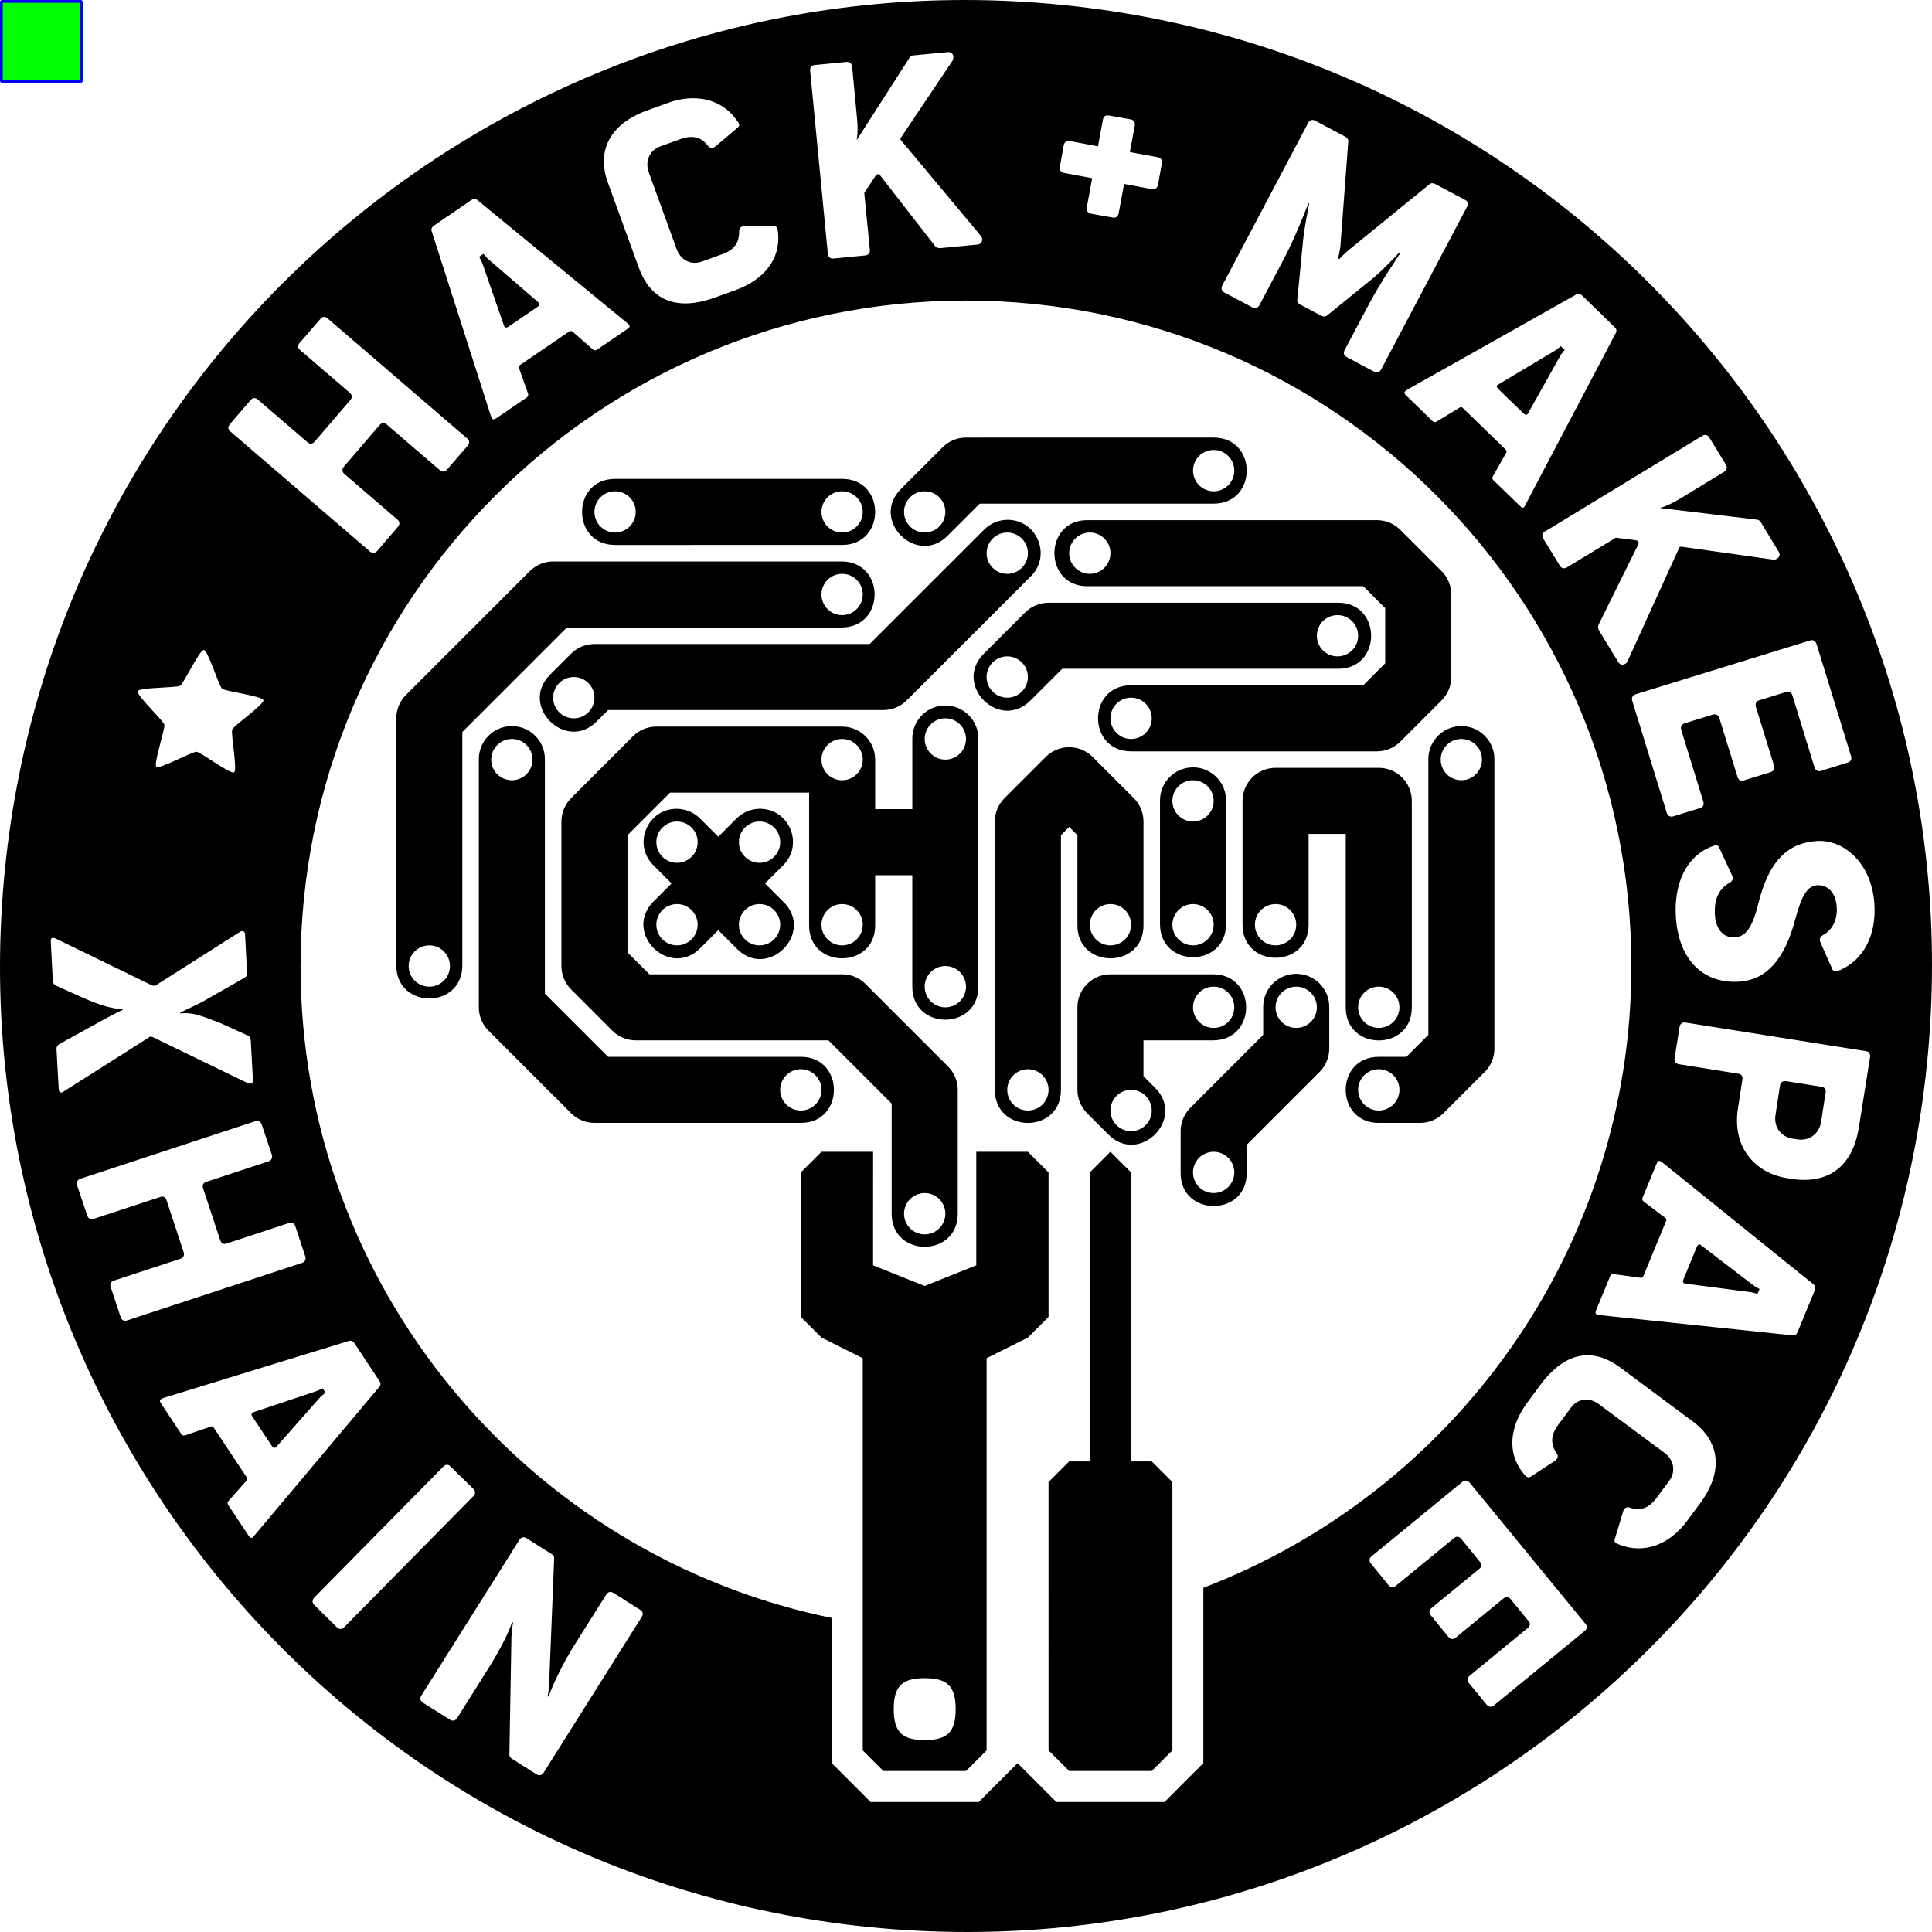 <?xml version="1.0" encoding="UTF-8" standalone="no"?>
<svg
   xmlns:dc="http://purl.org/dc/elements/1.1/"
   xmlns:cc="http://creativecommons.org/ns#"
   xmlns:rdf="http://www.w3.org/1999/02/22-rdf-syntax-ns#"
   xmlns:svg="http://www.w3.org/2000/svg"
   xmlns="http://www.w3.org/2000/svg"
   xmlns:sodipodi="http://sodipodi.sourceforge.net/DTD/sodipodi-0.dtd"
   xmlns:inkscape="http://www.inkscape.org/namespaces/inkscape"
   width="70mm"
   height="70mm"
   viewBox="0 0 198.425 198.425"
   version="1.2"
   id="svg227"
   sodipodi:docname="xHain_logo3_plotcut_7cm.svg"
   inkscape:version="0.92.5 (2060ec1f9f, 2020-04-08)">
  <defs
     id="defs231" />
  <sodipodi:namedview
     pagecolor="#ffffff"
     bordercolor="#666666"
     borderopacity="1"
     objecttolerance="10"
     gridtolerance="10"
     guidetolerance="10"
     inkscape:pageopacity="0"
     inkscape:pageshadow="2"
     inkscape:window-width="1920"
     inkscape:window-height="1006"
     id="namedview229"
     showgrid="false"
     inkscape:zoom="5.1949636"
     inkscape:cx="85.48893"
     inkscape:cy="118.80927"
     inkscape:window-x="0"
     inkscape:window-y="25"
     inkscape:window-maximized="1"
     inkscape:current-layer="svg227"
     units="mm"
     inkscape:document-units="mm" />
  <path
     id="path166"
     style="color:#000000;font-style:normal;font-variant:normal;font-weight:normal;font-stretch:normal;font-size:medium;line-height:normal;font-family:sans-serif;font-variant-ligatures:normal;font-variant-position:normal;font-variant-caps:normal;font-variant-numeric:normal;font-variant-alternates:normal;font-feature-settings:normal;text-indent:0;text-align:start;text-decoration:none;text-decoration-line:none;text-decoration-style:solid;text-decoration-color:#000000;letter-spacing:normal;word-spacing:normal;text-transform:none;writing-mode:lr-tb;direction:ltr;text-orientation:mixed;dominant-baseline:auto;baseline-shift:baseline;text-anchor:start;white-space:normal;shape-padding:0;clip-rule:nonzero;display:inline;overflow:visible;visibility:visible;opacity:1;isolation:auto;mix-blend-mode:normal;color-interpolation:sRGB;color-interpolation-filters:linearRGB;solid-color:#000000;solid-opacity:1;vector-effect:none;fill:#000000;fill-opacity:1;fill-rule:nonzero;stroke:none;stroke-width:6.635;stroke-linecap:round;stroke-linejoin:round;stroke-miterlimit:4;stroke-dasharray:none;stroke-dashoffset:0;stroke-opacity:1;color-rendering:auto;image-rendering:auto;shape-rendering:auto;text-rendering:auto;enable-background:accumulate"
     d="m 107.69,61.904 c -0.9,-6.98e-4 -1.763,0.356 -2.399,0.991 l -4.241,4.238 c -3.211,3.198 1.597,8.009 4.797,4.8 l 3.247,-3.245 h 28.276 c 4.601,0.079 4.601,-6.863 0,-6.784 z m 29.679,1.271 c 1.17,0 2.118,0.946 2.118,2.121 0,1.17 -0.947,2.116 -2.118,2.116 -1.174,0 -2.121,-0.946 -2.121,-2.116 0,-1.174 0.946,-2.121 2.121,-2.121 z m -33.921,4.237 c 1.17,0 2.121,0.95 2.121,2.121 0,1.17 -0.95,2.121 -2.121,2.121 -1.17,0 -2.121,-0.95 -2.121,-2.121 0,-1.17 0.95,-2.121 2.121,-2.121 z m 10.599,32.651 c -1.873,9e-5 -3.392,1.519 -3.392,3.392 v 8.478 c 1e-4,0.9 0.358,1.763 0.994,2.399 l 2.121,2.121 c 3.197,3.347 8.143,-1.601 4.795,-4.797 l -1.126,-1.128 v -3.681 h 7.211 c 4.446,-0.076 4.446,-6.708 0,-6.784 z m 10.603,1.271 c 1.17,0 2.116,0.947 2.116,2.121 0,1.17 -0.946,2.116 -2.116,2.116 -1.174,0 -2.121,-0.946 -2.121,-2.116 0,-1.174 0.946,-2.121 2.121,-2.121 z m -8.482,10.599 c 1.17,0 2.121,0.95 2.121,2.121 0,1.17 -0.95,2.121 -2.121,2.121 -1.17,0 -2.121,-0.95 -2.121,-2.121 0,-1.17 0.95,-2.121 2.121,-2.121 z m 6.309,-33.121 c -1.872,0.029 -3.367,1.569 -3.34,3.442 V 94.973 c 0.076,4.446 6.708,4.446 6.784,0 V 82.254 c 0.028,-1.913 -1.531,-3.471 -3.444,-3.442 z m 0.052,1.321 c 1.17,0 2.121,0.95 2.121,2.121 0,1.17 -0.95,2.121 -2.121,2.121 -1.17,0 -2.121,-0.95 -2.121,-2.121 0,-1.17 0.95,-2.121 2.121,-2.121 z m 0,12.719 c 1.17,0 2.121,0.95 2.121,2.121 0,1.17 -0.95,2.121 -2.121,2.121 -1.17,0 -2.121,-0.95 -2.121,-2.121 0,-1.17 0.95,-2.121 2.121,-2.121 z M 109.763,76.742 c -0.883,0.012 -1.726,0.368 -2.351,0.991 l -4.241,4.241 c -0.637,0.636 -0.994,1.499 -0.994,2.399 v 27.559 c -0.007,4.531 6.793,4.531 6.786,0 V 85.779 l 0.846,-0.848 0.848,0.846 v 9.195 c -0.079,4.601 6.863,4.601 6.784,0 V 84.374 c 7e-4,-0.9 -0.356,-1.763 -0.991,-2.399 l -4.238,-4.241 c -0.648,-0.647 -1.531,-1.005 -2.447,-0.991 z m 4.285,16.11 c 1.174,0 2.121,0.95 2.121,2.121 0,1.17 -0.946,2.121 -2.121,2.121 -1.17,0 -2.116,-0.95 -2.116,-2.121 0,-1.17 0.946,-2.121 2.116,-2.121 z m -8.478,16.961 c 1.17,0 2.121,0.95 2.121,2.121 0,1.17 -0.95,2.121 -2.121,2.121 -1.17,0 -2.121,-0.95 -2.121,-2.121 0,-1.17 0.95,-2.121 2.121,-2.121 z M 69.495,83.068 c -3.044,0.002 -4.546,3.702 -2.363,5.824 l 1.841,1.841 -1.841,1.839 c -3.202,3.198 1.595,7.999 4.797,4.801 l 1.844,-1.842 1.839,1.839 c 3.195,3.387 8.182,-1.6 4.795,-4.795 l -1.839,-1.839 1.842,-1.844 c 2.219,-2.158 0.626,-5.917 -2.468,-5.823 -0.882,0.026 -1.718,0.394 -2.333,1.026 l -1.839,1.841 -1.841,-1.841 c -0.639,-0.657 -1.517,-1.028 -2.434,-1.027 z m 0.036,1.306 c 1.17,0 2.121,0.95 2.121,2.121 0,1.17 -0.95,2.121 -2.121,2.121 -1.17,0 -2.121,-0.95 -2.121,-2.121 0,-1.17 0.95,-2.121 2.121,-2.121 z m 8.478,0 c 1.17,0 2.121,0.95 2.121,2.121 0,1.17 -0.95,2.121 -2.121,2.121 -1.17,0 -2.121,-0.95 -2.121,-2.121 0,-1.17 0.95,-2.121 2.121,-2.121 z m -8.478,8.478 c 1.17,0 2.121,0.95 2.121,2.121 0,1.17 -0.95,2.121 -2.121,2.121 -1.17,0 -2.121,-0.95 -2.121,-2.121 0,-1.17 0.95,-2.121 2.121,-2.121 z m 8.478,0 c 1.17,0 2.121,0.95 2.121,2.121 0,1.17 -0.95,2.121 -2.121,2.121 -1.17,0 -2.121,-0.95 -2.121,-2.121 0,-1.17 0.95,-2.121 2.121,-2.121 z M 150.038,74.575 c -1.872,0.028 -3.368,1.568 -3.341,3.44 v 28.272 l -2.254,2.254 h -2.835 c -4.529,-0.006 -4.529,6.791 0,6.786 h 4.241 c 0.899,-4.9e-4 1.762,-0.358 2.398,-0.994 l 4.241,-4.241 c 0.637,-0.636 0.994,-1.499 0.994,-2.399 V 78.015 c 0.027,-1.913 -1.532,-3.47 -3.444,-3.44 z m 0.052,1.319 c 1.17,0 2.116,0.946 2.116,2.121 0,1.17 -0.946,2.118 -2.116,2.118 -1.174,0 -2.121,-0.947 -2.121,-2.118 0,-1.174 0.946,-2.121 2.121,-2.121 z m -8.482,33.918 c 1.17,0 2.121,0.95 2.121,2.121 0,1.17 -0.95,2.121 -2.121,2.121 -1.17,0 -2.121,-0.95 -2.121,-2.121 0,-1.17 0.95,-2.121 2.121,-2.121 z M 99.211,44.942 c -0.899,4.93e-4 -1.762,0.358 -2.398,0.994 l -4.241,4.241 c -3.293,3.198 1.599,8.09 4.797,4.797 l 3.248,-3.247 h 24.033 c 4.524,0 4.524,-6.786 0,-6.786 z m 25.44,1.273 c 1.17,0 2.116,0.95 2.116,2.121 0,1.17 -0.946,2.121 -2.116,2.121 -1.174,0 -2.121,-0.95 -2.121,-2.121 0,-1.17 0.946,-2.121 2.121,-2.121 z m -29.681,4.241 c 1.17,0 2.121,0.946 2.121,2.121 0,1.17 -0.95,2.116 -2.121,2.116 -1.17,0 -2.121,-0.946 -2.121,-2.116 0,-1.174 0.95,-2.121 2.121,-2.121 z M 63.169,49.183 c -4.521,0.003 -4.521,6.788 0,6.786 H 86.492 c 4.521,-0.003 4.521,-6.788 0,-6.786 z m 0,1.273 c 1.174,0 2.121,0.946 2.121,2.121 0,1.17 -0.946,2.116 -2.121,2.116 -1.17,0 -2.118,-0.946 -2.118,-2.116 0,-1.174 0.947,-2.121 2.118,-2.121 z m 23.322,0 c 1.17,0 2.116,0.946 2.116,2.121 0,1.17 -0.946,2.116 -2.116,2.116 -1.174,0 -2.121,-0.946 -2.121,-2.116 0,-1.174 0.946,-2.121 2.121,-2.121 z m 44.516,28.404 c -1.874,8.8e-5 -3.393,1.52 -3.392,3.394 V 94.973 c 0,4.524 6.786,4.524 6.786,0 v -9.327 h 3.813 v 17.81 c -0.01,4.534 6.795,4.534 6.786,0 V 82.254 c 7.4e-4,-1.874 -1.518,-3.394 -3.392,-3.394 z m 0,13.992 c 1.17,0 2.121,0.95 2.121,2.121 0,1.17 -0.95,2.121 -2.121,2.121 -1.17,0 -2.121,-0.95 -2.121,-2.121 0,-1.17 0.95,-2.121 2.121,-2.121 z m 10.6,8.482 c 1.17,0 2.121,0.947 2.121,2.121 0,1.17 -0.95,2.116 -2.121,2.116 -1.17,0 -2.121,-0.946 -2.121,-2.116 0,-1.174 0.95,-2.121 2.121,-2.121 z m -8.53,-1.319 c -1.872,0.028 -3.368,1.568 -3.341,3.44 v 2.833 l -7.484,7.488 c -0.636,0.636 -0.994,1.498 -0.994,2.398 v 4.238 c -0.079,4.601 6.863,4.601 6.784,0 v -2.833 l 7.485,-7.488 c 0.637,-0.636 0.994,-1.499 0.994,-2.399 v -4.237 c 0.027,-1.913 -1.532,-3.47 -3.444,-3.44 z m 0.051,1.319 c 1.17,0 2.121,0.947 2.121,2.121 0,1.17 -0.95,2.116 -2.121,2.116 -1.17,0 -2.121,-0.946 -2.121,-2.116 0,-1.174 0.95,-2.121 2.121,-2.121 z m -8.478,16.958 c 1.17,0 2.116,0.95 2.116,2.121 0,1.17 -0.946,2.121 -2.116,2.121 -1.174,0 -2.121,-0.95 -2.121,-2.121 0,-1.17 0.946,-2.121 2.121,-2.121 z m -12.908,-64.871 c -4.601,-0.079 -4.601,6.863 0,6.784 h 28.272 l 2.254,2.255 v 5.667 l -2.254,2.254 h -23.846 c -4.526,-0.002 -4.526,6.784 0,6.786 h 25.251 c 0.9,-9.5e-5 1.763,-0.358 2.399,-0.994 l 4.241,-4.241 c 0.637,-0.636 0.994,-1.499 0.994,-2.399 v -8.478 c -4.9e-4,-0.899 -0.358,-1.762 -0.994,-2.398 l -4.241,-4.241 c -0.636,-0.637 -1.499,-0.994 -2.399,-0.994 z m 0.189,1.271 c 1.17,0 2.116,0.95 2.116,2.121 0,1.17 -0.946,2.121 -2.116,2.121 -1.174,0 -2.121,-0.95 -2.121,-2.121 0,-1.17 0.946,-2.121 2.121,-2.121 z m 4.237,16.961 c 1.17,0 2.121,0.95 2.121,2.121 0,1.17 -0.95,2.121 -2.121,2.121 -1.17,0 -2.121,-0.95 -2.121,-2.121 0,-1.17 0.95,-2.121 2.121,-2.121 z m -8.478,108.12 2.121,2.117 h 8.478 l 2.121,-2.117 v -27.56 l -2.121,-2.121 h -2.121 v -29.681 l -2.121,-2.121 -2.117,2.121 v 29.681 h -2.121 l -2.121,2.121 z M 89.671,118.292 H 84.371 l -2.121,2.121 v 14.84 l 2.121,2.121 4.237,2.121 v 40.28 l 2.121,2.117 h 8.482 l 2.117,-2.117 v -40.28 l 4.241,-2.121 2.121,-2.121 v -14.84 l -2.121,-2.121 h -5.3 v 11.661 l -5.3,2.121 -5.3,-2.121 z m 5.3,54.062 c 2.34,0 3.179,0.839 3.179,3.179 0,2.34 -0.839,3.179 -3.179,3.179 -2.34,0 -3.179,-0.839 -3.179,-3.179 0,-2.34 0.839,-3.179 3.179,-3.179 z m 2.069,-99.899 c -1.872,0.028 -3.368,1.568 -3.341,3.44 v 7.207 h -3.814 v -5.086 c -9.1e-5,-1.873 -1.519,-3.392 -3.392,-3.392 H 67.411 c -0.9,9.5e-5 -1.763,0.358 -2.399,0.994 l -6.357,6.357 c -0.637,0.636 -0.994,1.499 -0.994,2.399 v 14.84 c 9.7e-5,0.899 0.357,1.762 0.993,2.398 l 4.237,4.241 c 0.637,0.637 1.5,0.995 2.401,0.994 h 19.795 l 6.492,6.492 v 11.314 c -0.007,4.53 6.792,4.53 6.786,0 v -12.721 c -4.89e-4,-0.899 -0.358,-1.762 -0.994,-2.398 l -8.479,-8.478 c -0.636,-0.636 -1.498,-0.994 -2.398,-0.994 H 66.695 L 64.445,97.811 V 85.779 l 4.37,-4.37 h 14.284 v 5.185 8.379 c -0.079,4.601 6.863,4.601 6.784,0 v -5.086 h 3.814 v 11.448 c 0.005,4.519 6.781,4.519 6.786,0 V 75.895 c 0.027,-1.913 -1.532,-3.47 -3.444,-3.44 z m 0.051,1.319 c 1.17,0 2.121,0.95 2.121,2.121 0,1.17 -0.95,2.121 -2.121,2.121 -1.17,0 -2.121,-0.95 -2.121,-2.121 0,-1.17 0.95,-2.121 2.121,-2.121 z m -10.599,2.121 c 1.17,0 2.116,0.946 2.116,2.121 0,1.17 -0.946,2.118 -2.116,2.118 -1.174,0 -2.121,-0.947 -2.121,-2.118 0,-1.174 0.946,-2.121 2.121,-2.121 z m 0,16.958 c 1.17,0 2.116,0.95 2.116,2.121 0,1.17 -0.946,2.121 -2.116,2.121 -1.174,0 -2.121,-0.95 -2.121,-2.121 0,-1.17 0.946,-2.121 2.121,-2.121 z m 10.599,6.362 c 1.17,0 2.121,0.951 2.121,2.121 0,1.17 -0.95,2.121 -2.121,2.121 -1.17,0 -2.121,-0.95 -2.121,-2.121 0,-1.17 0.95,-2.121 2.121,-2.121 z m -2.121,23.319 c 1.17,0 2.121,0.95 2.121,2.121 0,1.17 -0.95,2.121 -2.121,2.121 -1.17,0 -2.121,-0.95 -2.121,-2.121 0,-1.17 0.95,-2.121 2.121,-2.121 z m 8.414,-69.145 c -0.882,0.026 -1.719,0.395 -2.333,1.027 L 89.324,66.141 H 61.052 c -0.899,4.91e-4 -1.762,0.358 -2.398,0.994 l -2.121,2.121 c -3.294,3.198 1.599,8.09 4.797,4.797 l 1.128,-1.126 H 90.728 c 0.9,-9.6e-5 1.763,-0.358 2.399,-0.994 L 105.847,59.211 c 2.217,-2.156 0.628,-5.913 -2.464,-5.823 z m 0.066,1.304 c 1.17,0 2.121,0.95 2.121,2.121 0,1.17 -0.95,2.121 -2.121,2.121 -1.17,0 -2.121,-0.95 -2.121,-2.121 0,-1.17 0.95,-2.121 2.121,-2.121 z M 58.931,69.533 c 1.17,0 2.121,0.95 2.121,2.121 0,1.17 -0.95,2.121 -2.121,2.121 -1.17,0 -2.121,-0.95 -2.121,-2.121 0,-1.17 0.95,-2.121 2.121,-2.121 z m -6.413,5.042 c -1.872,0.028 -3.368,1.568 -3.341,3.44 v 25.44 c 4.96e-4,0.899 0.358,1.762 0.994,2.398 l 8.482,8.48 c 0.636,0.636 1.498,0.994 2.398,0.994 h 21.199 c 4.531,0.008 4.531,-6.793 0,-6.786 H 62.457 l -6.494,-6.492 V 78.015 C 55.99,76.103 54.431,74.546 52.519,74.575 Z m 0.051,1.319 c 1.17,0 2.121,0.946 2.121,2.121 0,1.17 -0.95,2.118 -2.121,2.118 -1.17,0 -2.121,-0.947 -2.121,-2.118 0,-1.174 0.95,-2.121 2.121,-2.121 z m 29.681,33.918 c 1.17,0 2.121,0.95 2.121,2.121 0,1.17 -0.95,2.121 -2.121,2.121 -1.17,0 -2.121,-0.95 -2.121,-2.121 0,-1.17 0.95,-2.121 2.121,-2.121 z M 56.811,57.663 c -0.899,4.93e-4 -1.762,0.358 -2.398,0.994 L 41.694,71.376 c -0.636,0.636 -0.994,1.498 -0.994,2.398 v 25.44 c 0.076,4.446 6.708,4.446 6.784,0 V 75.18 L 58.217,64.447 H 86.492 c 4.446,-0.076 4.446,-6.708 0,-6.784 z m 29.681,1.271 c 1.17,0 2.116,0.95 2.116,2.121 0,1.17 -0.946,2.121 -2.116,2.121 -1.174,0 -2.121,-0.95 -2.121,-2.121 0,-1.17 0.946,-2.121 2.121,-2.121 z M 44.092,97.093 c 1.17,0 2.121,0.95 2.121,2.121 0,1.17 -0.95,2.121 -2.121,2.121 -1.17,0 -2.121,-0.95 -2.121,-2.121 0,-1.17 0.95,-2.121 2.121,-2.121 z M 99.064,-8.8157796e-7 C 48.785,0.012 5.689,38.115 0.513,89.217 -5.01,143.727 34.703,192.39 89.211,197.913 143.724,203.432 192.39,163.72 197.913,109.211 203.432,54.701 163.716,6.038 109.207,0.515 105.801,0.172 102.415,-8.8157796e-7 99.064,-8.8157796e-7 Z M 97.327,5.355 c 0.335,-0.032 0.558,0.144 0.59,0.479 0,0.128 -0.031,0.288 -0.079,0.383 l -5.288,7.891 c -0.064,0.096 -0.079,0.144 -0.079,0.192 0.016,0.048 0.048,0.064 0.112,0.16 l 8.162,9.776 c 0.064,0.08 0.113,0.16 0.129,0.288 0.032,0.335 -0.16,0.56 -0.479,0.592 l -3.819,0.367 c -0.208,0.032 -0.431,-0.064 -0.575,-0.256 l -5.574,-7.172 c -0.064,-0.08 -0.16,-0.176 -0.288,-0.16 -0.08,0 -0.177,0.097 -0.225,0.177 l -1.15,1.74 0.575,5.847 c 0.032,0.319 -0.16,0.543 -0.479,0.575 l -3.259,0.32 c -0.319,0.032 -0.543,-0.16 -0.575,-0.479 L 83.204,7.256 C 83.172,6.92 83.349,6.713 83.669,6.681 l 3.259,-0.319 c 0.319,-0.032 0.558,0.144 0.59,0.479 l 0.512,5.399 c 0.08,0.783 0.064,1.613 -0.048,2.157 L 93.412,5.931 C 93.508,5.787 93.636,5.707 93.795,5.691 Z M 71.174,10.092 c 1.844,-0.007 3.435,0.768 4.467,2.228 0.208,0.272 0.223,0.303 0.255,0.398 0.048,0.144 0.016,0.272 -0.127,0.383 l -2.284,1.933 c -0.064,0.048 -0.144,0.095 -0.208,0.127 -0.176,0.064 -0.431,4.98e-4 -0.559,-0.175 -0.687,-0.911 -1.597,-1.15 -2.827,-0.702 l -2.077,0.75 c -1.15,0.415 -1.581,1.597 -1.182,2.667 l 2.859,7.876 c 0.415,1.134 1.469,1.693 2.619,1.277 l 2.077,-0.75 c 1.23,-0.447 1.741,-1.182 1.725,-2.348 -0.016,-0.256 0.143,-0.432 0.319,-0.496 0.064,-0.032 0.144,-0.048 0.24,-0.048 l 2.988,-0.015 c 0.176,0.016 0.304,0.095 0.352,0.223 0.032,0.096 0.095,0.288 0.111,0.623 0.208,2.588 -1.453,4.681 -4.376,5.751 l -2.077,0.75 c -4.089,1.486 -6.661,0.224 -7.859,-3.051 l -3.179,-8.739 c -1.15,-3.147 0.08,-5.974 4.026,-7.412 l 2.077,-0.75 c 0.913,-0.334 1.804,-0.5 2.642,-0.503 z m 42.5,1.766 c 0.07,-0.011 0.145,-0.009 0.225,0.007 l 2.237,0.398 c 0.304,0.064 0.463,0.289 0.415,0.608 l -0.511,2.747 2.859,0.527 c 0.319,0.064 0.495,0.305 0.431,0.608 l -0.4,2.236 c -0.064,0.319 -0.304,0.495 -0.623,0.431 l -2.859,-0.527 -0.559,3.019 c -0.064,0.319 -0.305,0.495 -0.608,0.431 l -2.236,-0.4 c -0.319,-0.064 -0.495,-0.304 -0.431,-0.623 l 0.559,-3.019 -2.89,-0.542 c -0.336,-0.048 -0.495,-0.304 -0.431,-0.623 l 0.398,-2.237 c 0.064,-0.304 0.288,-0.463 0.623,-0.415 l 2.892,0.544 0.511,-2.748 c 0.036,-0.24 0.189,-0.389 0.398,-0.422 z m 21.194,0.466 c 0.068,0.009 0.137,0.033 0.205,0.069 l 3.099,1.644 c 0.208,0.112 0.304,0.289 0.304,0.464 l -0.815,10.814 c -0.08,0.607 -0.224,1.198 -0.24,1.23 l 0.127,0.064 c 0.016,-0.032 0.479,-0.512 0.911,-0.879 l 8.372,-6.82 c 0.128,-0.112 0.351,-0.128 0.559,-0.016 l 3.067,1.629 c 0.288,0.144 0.383,0.399 0.223,0.702 l -8.833,16.725 c -0.144,0.288 -0.431,0.368 -0.719,0.225 l -2.812,-1.502 c -0.288,-0.144 -0.367,-0.415 -0.223,-0.702 l 2.461,-4.649 c 1.326,-2.508 3.179,-5.16 3.259,-5.32 l -0.112,-0.064 c -0.032,0.064 -1.677,1.79 -2.588,2.556 l -4.824,3.913 c -0.16,0.128 -0.383,0.127 -0.575,0.031 l -2.157,-1.15 c -0.24,-0.128 -0.368,-0.287 -0.32,-0.494 l 0.608,-6.23 c 0.112,-1.182 0.607,-3.579 0.607,-3.659 l -0.064,-0.048 c -0.08,0.16 -1.214,3.243 -2.571,5.815 l -2.476,4.68 c -0.144,0.288 -0.432,0.367 -0.704,0.223 l -2.89,-1.534 c -0.272,-0.144 -0.368,-0.415 -0.225,-0.702 l 8.834,-16.725 c 0.12,-0.228 0.311,-0.32 0.514,-0.292 z m -86.142,8.11 c 0.102,-0.006 0.197,0.022 0.277,0.094 l 15.511,12.731 c 0.064,0.064 0.08,0.095 0.112,0.127 0.08,0.128 0.048,0.241 -0.144,0.368 l -3.163,2.157 c -0.144,0.096 -0.288,0.096 -0.4,0 l -2.124,-1.854 c -0.144,-0.096 -0.224,-0.079 -0.4,0.033 l -4.92,3.355 c -0.192,0.128 -0.241,0.191 -0.177,0.35 l 0.943,2.652 c 0.032,0.16 -0.016,0.288 -0.144,0.383 l -3.148,2.14 c -0.192,0.128 -0.335,0.128 -0.415,0 -0.048,-0.064 -0.095,-0.191 -0.127,-0.271 0,-0.048 -6.086,-18.994 -6.086,-18.994 -0.048,-0.208 0.048,-0.399 0.24,-0.527 L 48.412,20.543 c 0.104,-0.064 0.213,-0.103 0.314,-0.109 z m 0.932,5.637 -0.446,0.304 0.303,0.59 2.252,6.503 c 0.08,0.176 0.225,0.239 0.464,0.079 l 2.971,-2.029 c 0.24,-0.16 0.24,-0.319 0.096,-0.463 L 50.089,26.566 Z M 162.059,30.19 c 0.151,-0.019 0.307,0.037 0.427,0.157 l 3.355,3.259 c 0.176,0.16 0.223,0.367 0.127,0.559 l -9.345,17.765 c -0.032,0.08 -0.047,0.112 -0.079,0.144 -0.112,0.096 -0.224,0.095 -0.4,-0.081 l -2.747,-2.651 c -0.128,-0.128 -0.161,-0.256 -0.081,-0.4 l 1.39,-2.461 c 0.08,-0.144 0.032,-0.207 -0.127,-0.367 l -4.265,-4.138 c -0.176,-0.176 -0.24,-0.191 -0.383,-0.127 l -2.413,1.469 c -0.144,0.064 -0.272,0.049 -0.383,-0.063 l -2.732,-2.652 c -0.176,-0.16 -0.208,-0.304 -0.096,-0.4 0.048,-0.064 0.16,-0.128 0.24,-0.192 0.048,-0.016 17.365,-9.776 17.365,-9.776 0.048,-0.024 0.098,-0.038 0.148,-0.045 z m -62.848,0.68 c 37.743,0 68.338,30.6 68.338,68.344 0,29.154 -18.258,54.038 -43.961,63.858 v 18.012 l -3.055,3.055 -0.927,0.935 h -11.114 l -0.931,-0.935 -2.116,-2.121 -0.934,-0.935 -3.055,3.055 -0.927,0.935 H 89.41 l -0.926,-0.935 -3.055,-3.055 V 166.171 C 54.288,159.797 30.869,132.242 30.869,99.214 c 0,-37.744 30.598,-68.344 68.341,-68.344 z m -65.96,1.677 c 0.126,-0.012 0.259,0.036 0.386,0.148 l 14.344,12.333 c 0.24,0.208 0.272,0.478 0.064,0.734 l -2.125,2.461 c -0.224,0.256 -0.511,0.272 -0.75,0.064 l -5.463,-4.697 c -0.24,-0.208 -0.511,-0.177 -0.719,0.063 l -3.674,4.282 c -0.208,0.24 -0.192,0.528 0.048,0.735 l 5.463,4.697 c 0.24,0.208 0.256,0.478 0.048,0.734 l -2.125,2.477 c -0.208,0.24 -0.511,0.271 -0.75,0.063 L 23.652,44.31 c -0.256,-0.224 -0.256,-0.496 -0.048,-0.735 l 2.125,-2.476 c 0.208,-0.256 0.495,-0.288 0.75,-0.064 l 5.111,4.393 c 0.24,0.208 0.511,0.177 0.719,-0.063 l 3.675,-4.282 c 0.208,-0.24 0.192,-0.528 -0.048,-0.735 l -5.113,-4.393 c -0.256,-0.224 -0.272,-0.48 -0.048,-0.735 l 2.125,-2.459 c 0.104,-0.128 0.223,-0.201 0.349,-0.213 z m 127.047,3.007 -0.496,0.4 -5.942,3.546 c -0.16,0.096 -0.191,0.24 0.017,0.448 l 2.588,2.507 c 0.208,0.208 0.367,0.176 0.463,0.016 l 3.371,-6.022 0.398,-0.512 z m 14.897,9.116 c 0.144,0.02 0.268,0.112 0.358,0.265 l 1.71,2.796 c 0.16,0.272 0.111,0.543 -0.177,0.719 l -4.632,2.828 c -0.671,0.399 -1.422,0.75 -1.981,0.894 l 9.985,1.198 c 0.176,0.032 0.304,0.128 0.383,0.256 l 1.838,3.036 c 0.176,0.288 0.111,0.543 -0.177,0.719 -0.112,0.064 -0.255,0.128 -0.367,0.096 l -9.424,-1.327 c -0.128,0 -0.144,4.94e-4 -0.192,0.016 -0.032,0.032 -0.048,0.079 -0.096,0.175 l -5.272,11.583 c -0.048,0.112 -0.096,0.176 -0.208,0.24 -0.287,0.176 -0.576,0.111 -0.735,-0.16 l -1.996,-3.275 c -0.096,-0.192 -0.112,-0.43 0,-0.638 l 4.026,-8.132 c 0.048,-0.08 0.096,-0.239 0.017,-0.35 -0.032,-0.064 -0.16,-0.097 -0.256,-0.129 l -2.044,-0.255 -5.032,3.051 c -0.272,0.16 -0.559,0.096 -0.719,-0.175 l -1.71,-2.796 c -0.16,-0.272 -0.095,-0.559 0.177,-0.719 l 16.165,-9.824 c 0.072,-0.044 0.143,-0.072 0.211,-0.085 0.051,-0.01 0.102,-0.011 0.15,-0.004 z m 10.941,21.079 c 0.207,0.019 0.359,0.165 0.431,0.392 l 3.546,11.518 c 0.096,0.304 -0.016,0.559 -0.335,0.654 l -2.763,0.863 c -0.304,0.096 -0.56,-0.063 -0.656,-0.367 l -2.267,-7.38 c -0.096,-0.319 -0.351,-0.448 -0.671,-0.352 l -2.748,0.848 c -0.304,0.096 -0.431,0.351 -0.335,0.671 l 1.869,6.053 c 0.096,0.319 -0.047,0.56 -0.367,0.656 l -2.748,0.846 c -0.304,0.096 -0.544,-0.032 -0.639,-0.352 l -1.869,-6.053 c -0.096,-0.319 -0.367,-0.448 -0.671,-0.352 l -2.89,0.894 c -0.303,0.096 -0.448,0.351 -0.352,0.671 l 2.269,7.38 c 0.096,0.304 -0.016,0.56 -0.335,0.656 l -2.748,0.846 c -0.319,0.096 -0.575,-0.048 -0.671,-0.352 L 167.638,71.974 c -0.096,-0.304 0.032,-0.575 0.352,-0.671 l 17.923,-5.528 c 0.08,-0.024 0.154,-0.032 0.223,-0.025 z M 20.933,66.758 c 0.435,0.032 1.541,3.69 1.876,3.973 0.339,0.284 4.133,0.751 4.241,1.179 0.104,0.423 -3.035,2.607 -3.199,3.015 -0.168,0.407 0.563,4.162 0.192,4.394 -0.375,0.232 -3.423,-2.077 -3.858,-2.109 -0.439,-0.032 -3.786,1.82 -4.121,1.537 -0.335,-0.28 0.923,-3.893 0.815,-4.321 -0.104,-0.427 -2.902,-3.031 -2.735,-3.439 0.164,-0.407 3.986,-0.327 4.361,-0.563 0.371,-0.232 1.988,-3.698 2.428,-3.666 z M 187.103,86.374 c 2.617,0.128 5.132,2.532 5.402,6.426 0.224,3.259 -1.102,5.768 -3.53,6.838 -0.335,0.096 -0.367,0.111 -0.463,0.111 -0.144,0.016 -0.272,-0.048 -0.335,-0.24 l -1.215,-2.732 c -0.032,-0.08 -0.049,-0.143 -0.064,-0.223 -0.016,-0.192 0.113,-0.383 0.32,-0.511 0.974,-0.527 1.517,-1.567 1.421,-2.908 -0.096,-1.486 -0.975,-2.283 -1.981,-2.219 -0.99,0.064 -1.581,0.926 -2.284,3.513 -1.086,4.185 -3.02,6.199 -5.719,6.39 -3.69,0.24 -6.229,-2.189 -6.533,-6.582 -0.24,-3.562 1.133,-6.326 3.657,-7.284 0.319,-0.128 0.368,-0.127 0.448,-0.127 0.144,-0.016 0.288,0.064 0.352,0.24 l 1.325,2.875 c 0.032,0.08 0.049,0.159 0.064,0.223 0.016,0.192 -0.113,0.384 -0.32,0.496 -1.038,0.575 -1.629,1.598 -1.517,3.323 0.112,1.597 0.974,2.364 2.061,2.284 0.99,-0.064 1.757,-0.815 2.396,-3.467 1.054,-4.281 2.955,-6.214 5.99,-6.422 0.175,-0.012 0.35,-0.013 0.524,-0.005 z M 24.91,95.632 c 0.112,-0.016 0.24,0.111 0.256,0.271 l 0.207,3.978 c 0.016,0.24 -0.047,0.4 -0.207,0.512 l -4.425,2.523 c -0.415,0.192 -1.742,0.863 -2.221,1.071 v 0.096 c 1.214,-0.144 2.093,0.207 4.186,1.021 l 2.78,1.262 c 0.176,0.08 0.255,0.272 0.271,0.479 l 0.225,4.169 c 0,0.16 -0.144,0.272 -0.256,0.288 -0.08,0 -0.175,-0.015 -0.223,-0.031 l -9.761,-4.729 c -0.08,-0.032 -0.159,-0.079 -0.271,-0.079 -0.112,0.016 -0.175,0.08 -0.271,0.144 l -8.691,5.511 c -0.096,0.08 -0.143,0.079 -0.223,0.079 -0.16,0.016 -0.24,-0.127 -0.256,-0.35 L 5.805,107.804 c -0.016,-0.335 0.127,-0.48 0.319,-0.592 l 4.488,-2.476 c 0.399,-0.208 1.503,-0.815 1.998,-1.023 l -0.016,-0.096 c -0.879,0.048 -2.348,-0.383 -3.978,-1.102 l -2.811,-1.261 c -0.208,-0.096 -0.367,-0.24 -0.383,-0.575 L 5.214,96.686 c -0.016,-0.24 0.063,-0.351 0.223,-0.367 0.08,0 0.176,0.031 0.256,0.063 l 9.856,4.792 c 0.112,0.064 0.208,0.064 0.288,0.064 0.096,0 0.176,-0.032 0.256,-0.096 l 8.595,-5.463 c 0.048,-0.032 0.127,-0.048 0.223,-0.048 z m 148.195,9.386 18.53,2.938 c 0.319,0.048 0.479,0.289 0.431,0.608 l -1.15,7.204 c -0.655,4.169 -3.259,5.88 -6.949,5.305 l -0.463,-0.081 c -3.083,-0.479 -5.671,-3.018 -5,-7.204 l 0.448,-2.923 c 0.064,-0.319 -0.097,-0.544 -0.416,-0.592 l -6.101,-0.975 c -0.319,-0.048 -0.496,-0.287 -0.448,-0.607 l 0.511,-3.227 c 0.048,-0.319 0.289,-0.494 0.608,-0.446 z m 10.335,6.022 c -0.335,-0.048 -0.559,0.112 -0.623,0.431 l -0.463,3.019 c -0.192,1.198 0.479,2.253 1.773,2.461 l 0.431,0.063 c 1.294,0.208 2.284,-0.59 2.476,-1.788 l 0.463,-3.019 c 0.064,-0.32 -0.096,-0.544 -0.431,-0.592 z m -156.992,4.077 c 0.207,0.008 0.359,0.145 0.431,0.373 l 1.038,3.099 c 0.096,0.304 -0.016,0.576 -0.335,0.687 l -6.405,2.109 c -0.304,0.096 -0.416,0.335 -0.32,0.654 l 1.758,5.336 c 0.096,0.303 0.334,0.446 0.638,0.35 l 6.407,-2.109 c 0.319,-0.112 0.559,7.7e-4 0.671,0.32 l 1.021,3.099 c 0.096,0.304 -0.016,0.559 -0.335,0.671 l -17.971,5.911 c -0.304,0.096 -0.559,-0.032 -0.654,-0.335 l -1.023,-3.1 c -0.112,-0.319 0.017,-0.559 0.32,-0.654 l 6.853,-2.252 c 0.304,-0.112 0.415,-0.367 0.319,-0.671 l -1.757,-5.336 c -0.096,-0.32 -0.336,-0.447 -0.639,-0.335 l -6.853,2.252 c -0.304,0.096 -0.559,-0.047 -0.654,-0.35 l -1.039,-3.1 c -0.096,-0.304 0.032,-0.575 0.335,-0.671 L 26.224,115.153 c 0.08,-0.028 0.156,-0.04 0.225,-0.037 z m 143.949,4.111 c 0.031,-0.004 0.064,-1e-5 0.096,0.012 0.08,0.032 0.191,0.127 0.271,0.175 0.032,0.032 15.511,12.508 15.511,12.508 0.16,0.144 0.208,0.368 0.112,0.592 l -1.773,4.313 c -0.096,0.224 -0.272,0.351 -0.496,0.319 l -19.951,-2.092 c -0.096,-0.032 -0.129,-0.049 -0.177,-0.064 -0.128,-0.048 -0.159,-0.16 -0.079,-0.383 l 1.454,-3.53 c 0.08,-0.16 0.192,-0.241 0.335,-0.225 l 2.811,0.383 c 0.16,0 0.224,-0.047 0.304,-0.255 l 2.267,-5.496 c 0.096,-0.224 0.08,-0.303 -0.048,-0.398 l -2.252,-1.71 c -0.112,-0.096 -0.143,-0.224 -0.079,-0.383 l 1.454,-3.513 c 0.06,-0.156 0.146,-0.24 0.24,-0.252 z m 4.097,8.583 c -0.08,0.014 -0.153,0.087 -0.216,0.231 l -1.375,3.338 c -0.112,0.272 -0.032,0.4 0.16,0.448 l 6.822,0.894 0.623,0.16 0.207,-0.496 -0.559,-0.319 -5.463,-4.186 c -0.04,-0.032 -0.079,-0.053 -0.117,-0.064 -0.028,-0.008 -0.056,-0.011 -0.082,-0.006 z m -138.485,9.884 c 0.152,0.01 0.294,0.103 0.389,0.259 l 2.571,3.882 c 0.144,0.208 0.144,0.43 0,0.59 l -12.906,15.352 c -0.064,0.096 -0.097,0.111 -0.129,0.127 -0.128,0.08 -0.24,0.049 -0.383,-0.159 l -2.109,-3.179 c -0.096,-0.144 -0.095,-0.288 0.016,-0.4 l 1.869,-2.109 c 0.112,-0.128 0.096,-0.223 -0.031,-0.398 l -3.292,-4.953 c -0.128,-0.208 -0.175,-0.24 -0.35,-0.192 l -2.669,0.911 c -0.144,0.032 -0.271,1e-5 -0.367,-0.144 l -2.092,-3.163 c -0.144,-0.208 -0.128,-0.335 0,-0.415 0.064,-0.032 0.191,-0.097 0.271,-0.129 0.048,-0.016 19.057,-5.862 19.057,-5.862 0.052,-0.016 0.104,-0.023 0.154,-0.019 z m 127.265,1.501 c 1.046,0.056 2.1,0.491 3.148,1.27 l 7.461,5.543 c 2.7,2.013 3.21,5.049 0.702,8.42 l -1.325,1.788 c -1.837,2.476 -4.458,3.387 -6.886,2.444 -0.32,-0.112 -0.351,-0.144 -0.431,-0.192 -0.112,-0.096 -0.16,-0.223 -0.096,-0.398 l 0.863,-2.86 c 0.016,-0.08 0.048,-0.159 0.096,-0.223 0.112,-0.144 0.352,-0.24 0.56,-0.16 1.086,0.383 1.98,0.08 2.747,-0.958 l 1.327,-1.788 c 0.735,-0.99 0.431,-2.189 -0.496,-2.875 l -6.726,-4.984 c -0.974,-0.735 -2.141,-0.624 -2.875,0.35 l -1.325,1.79 c -0.767,1.038 -0.783,1.948 -0.144,2.907 0.16,0.192 0.128,0.431 0.017,0.575 -0.048,0.064 -0.113,0.113 -0.177,0.177 l -2.492,1.629 c -0.16,0.112 -0.319,0.095 -0.415,0.015 -0.08,-0.048 -0.24,-0.175 -0.431,-0.446 -1.597,-2.045 -1.342,-4.713 0.511,-7.205 l 1.31,-1.773 c 1.617,-2.177 3.335,-3.136 5.078,-3.043 z m -130.134,3.391 -0.592,0.271 -6.533,2.19 c -0.192,0.08 -0.256,0.207 -0.096,0.446 l 1.996,3.004 c 0.16,0.24 0.319,0.255 0.463,0.111 l 4.553,-5.159 0.496,-0.415 z m 12.778,7.854 c 0.126,0.002 0.249,0.062 0.361,0.174 l 2.333,2.3 c 0.224,0.224 0.255,0.496 0.015,0.735 L 35.353,167.115 c -0.224,0.24 -0.527,0.239 -0.75,0.015 l -2.332,-2.3 c -0.224,-0.224 -0.224,-0.511 0,-0.75 L 45.546,150.612 c 0.12,-0.12 0.247,-0.176 0.373,-0.174 z m 104.664,1.622 c 0.13,0.014 0.254,0.085 0.358,0.213 l 11.9,14.506 c 0.208,0.24 0.16,0.526 -0.096,0.734 l -9.312,7.636 c -0.256,0.208 -0.528,0.175 -0.735,-0.064 l -1.838,-2.236 c -0.192,-0.24 -0.175,-0.543 0.081,-0.75 l 5.974,-4.905 c 0.256,-0.208 0.288,-0.463 0.064,-0.719 l -1.821,-2.221 c -0.192,-0.256 -0.48,-0.304 -0.735,-0.096 l -4.905,4.026 c -0.256,0.224 -0.527,0.193 -0.75,-0.063 L 146.947,165.9 c -0.192,-0.256 -0.176,-0.527 0.079,-0.75 l 4.905,-4.026 c 0.256,-0.208 0.272,-0.479 0.064,-0.719 l -1.917,-2.348 c -0.208,-0.256 -0.48,-0.304 -0.735,-0.096 l -5.974,4.903 c -0.256,0.208 -0.544,0.193 -0.752,-0.063 l -1.821,-2.221 c -0.208,-0.256 -0.175,-0.543 0.081,-0.75 l 9.312,-7.636 c 0.128,-0.104 0.264,-0.147 0.394,-0.133 z m -96.895,5.832 c 0.128,-0.024 0.267,0.008 0.403,0.096 l 2.556,1.614 c 0.176,0.096 0.271,0.255 0.271,0.398 l -0.494,12.316 c 0,0.735 -0.113,1.662 -0.177,1.885 l 0.096,0.048 c 0.495,-1.422 1.614,-3.643 2.556,-5.144 l 3.371,-5.351 c 0.176,-0.272 0.446,-0.336 0.734,-0.16 l 2.748,1.742 c 0.288,0.176 0.336,0.447 0.16,0.719 l -10.08,16.006 c -0.176,0.272 -0.448,0.336 -0.735,0.16 l -2.523,-1.598 c -0.176,-0.112 -0.256,-0.224 -0.256,-0.448 l 0.208,-12.012 c 0.032,-0.767 0.143,-1.438 0.175,-1.502 l -0.111,-0.063 c -0.256,0.879 -1.215,2.811 -2.285,4.52 l -3.355,5.336 c -0.176,0.272 -0.462,0.336 -0.734,0.16 l -2.78,-1.742 c -0.272,-0.176 -0.336,-0.464 -0.16,-0.735 l 10.08,-16.007 c 0.088,-0.136 0.203,-0.216 0.331,-0.24 z"
     inkscape:connector-curvature="0"
     sodipodi:nodetypes="ccccccccssssssssssccccccccccccssscsssssccccccscsssssssscccccccccccccccsssssssssscccccccccccccccsssssscssssssssscsssccccccccccccsssssssssscccccsscsssssssssscccccsssssssscsccsscccccccssssscsssccccccccccccccssscssssscccccccccccccccccssssssssssccccccccccccccccccccccccccccccccccsssssccccccccccccccccccccccccccccccccccccsssssssscsssscsssssssssssccccccccccccssssssssssccccccccccccsssssssscscccccccccccssscssssssccccccccccccccccccccccccccccccccccccccccccccccccccccccccccccccccccccccccccccccccccccccccccccccccccccccccccccccccccccccccccccccccccccccccccccccccccccccccccccccccccccccccccssccccccccccccccsscccccccccccccccccccccccccccccccccccccccccccccccccccccccccccccccccccccccccccccccccccccccccccccccccccccccccccccccccccccccccccccccccccccccccccccccccccccccccccccccccsccccccccccccccccccccccccccccccccccccccccccccccccccccccccccccccccccccccccccccccccccccccccccccccccccccccccccccccccccccccccccccccccccccccccccccccccccccccccccccccccccccccccccccccccccccccccccccccccccccccccccccccccc" />
  <rect
     style="fill:#00ff00;fill-opacity:1;stroke:#0000ff;stroke-width:0.283;stroke-linecap:round;stroke-linejoin:miter;stroke-miterlimit:0;stroke-dasharray:none;stroke-opacity:1"
     id="rect878"
     width="8.22"
     height="8.22"
     x="0.142"
     y="0.142"
     rx="0"
     ry="0"
     inkscape:transform-center-x="-8.9353568"
     inkscape:transform-center-y="-1.641184" />
</svg>
